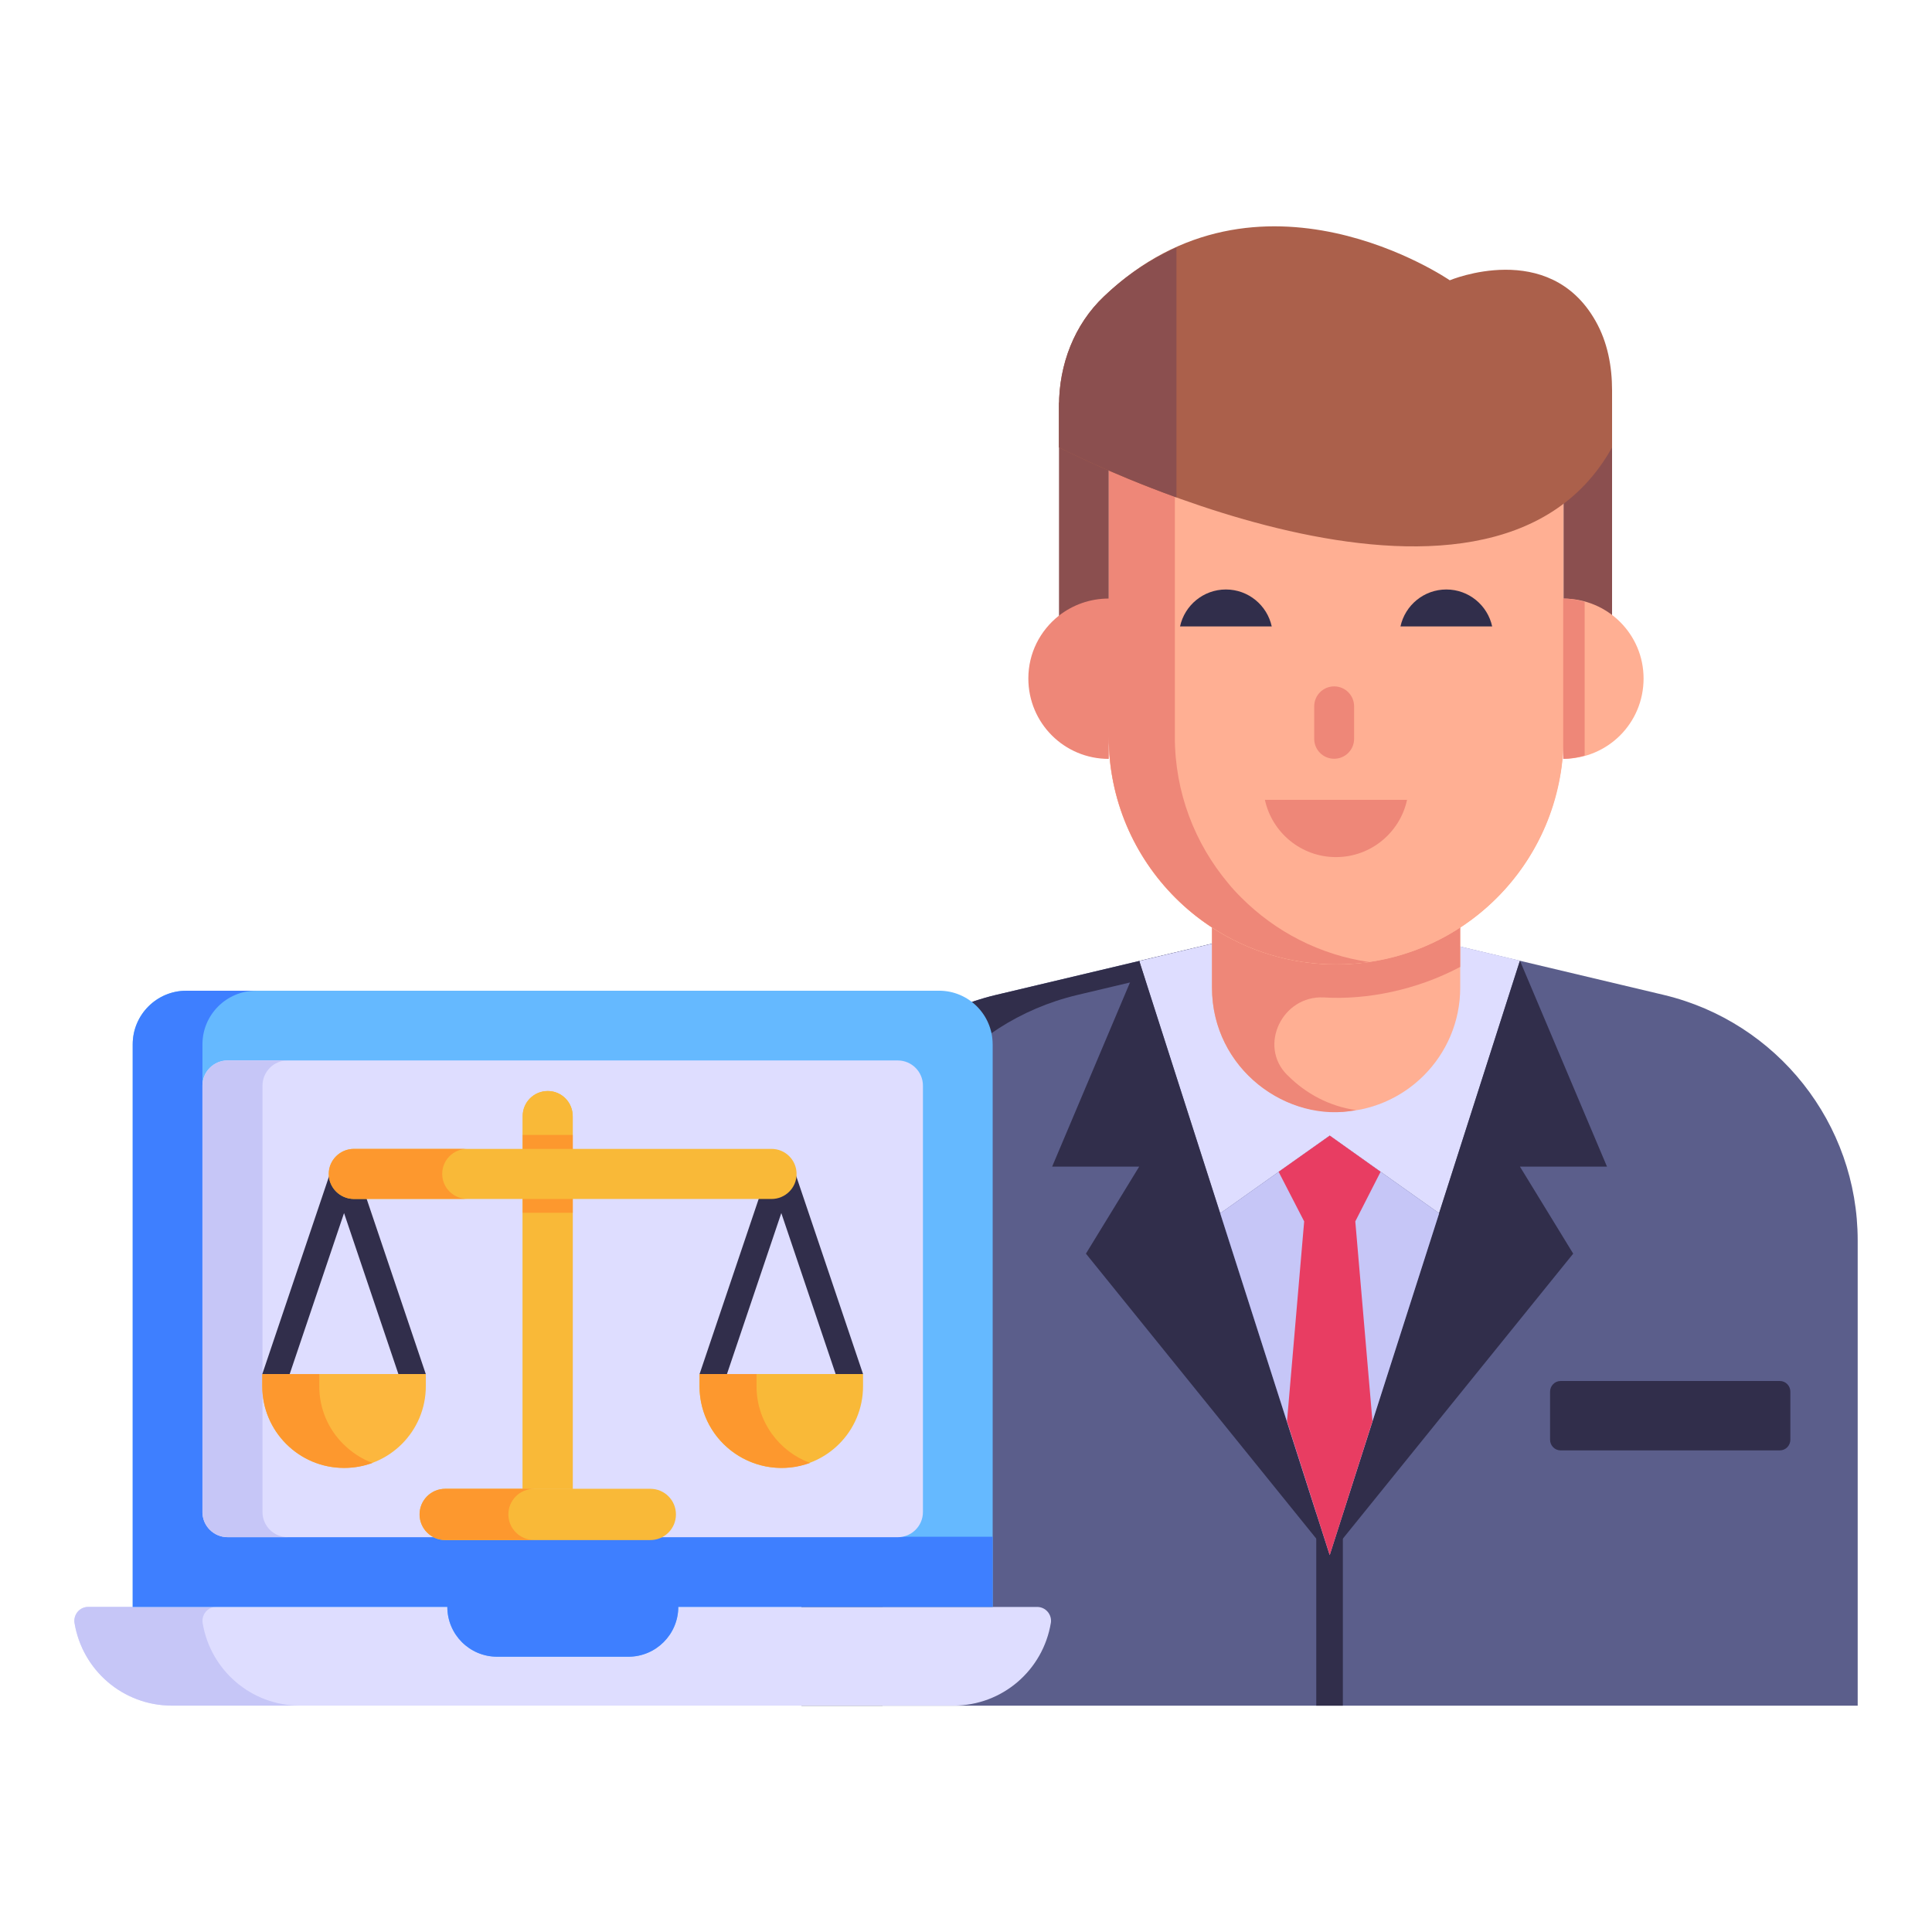 <svg id="Layer_1" enable-background="new 0 0 52 52" height="512" viewBox="0 0 52 52" width="512" xmlns="http://www.w3.org/2000/svg"><g id="_x38_0"><g><g><g><g><path d="m50 33.386v12.522h-28.43v-12.522c0-3.148 2.166-5.876 5.229-6.606.102-.024 9.53-2.262 8.948-2.124l.042-.008.05.008c.102.024 9.53 2.262 8.948 2.124 3.047.73 5.213 3.458 5.213 6.606z" fill="#5b5e8b"/></g></g><g><g><path d="m35.427 39.59h.716v6.318h-.716z" fill="#312e4b"/></g></g><g><g><path d="m36.887 24.907c-.1.024-8.431 2.001-7.9 1.875-3.068.733-5.232 3.46-5.232 6.604v12.522h-2.182v-12.522c0-3.145 2.165-5.872 5.224-6.604.102-.024 9.53-2.26 8.948-2.122l.043-.009.051.009z" fill="#312e4b"/></g></g><g><g><path d="m40.909 25.857-2.174 6.799-2.946-2.09-2.946 2.09-2.182-6.791 5.087-1.209h.092c.102.024 5.408 1.28 5.07 1.2z" fill="#deddff"/></g></g><g><g><g><path d="m39.302 23.908v2.675c0 1.848-1.503 3.344-3.337 3.344-1.799 0-3.344-1.443-3.344-3.344v-2.675z" fill="#ffaf93"/></g></g><g><g><path d="m34.641 28.927.021.021c.49.49 1.117.827 1.834.931-1.838.368-3.875-1.105-3.875-3.296v-1.62c.958.627 2.11.993 3.344.993.303 0 .6-.021.889-.062-1.338-.193-2.531-.821-3.441-1.731-.124-.124-.248-.255-.359-.393h6.247v2.255c-1.185.629-2.528.892-3.675.821-1.11-.055-1.765 1.296-.986 2.082z" fill="#ee8778"/></g></g><g><g><path d="m42.084 12.618v7.217c0 3.381-2.741 6.122-6.122 6.122h-0c-3.381 0-6.122-2.741-6.122-6.122v-7.217z" fill="#ffaf93"/></g></g><g><g><path d="m42.081 12.615v7.217c0 .193-.007.386-.028.572-.021.269-.069.531-.131.793-.614 2.73-3.048 4.758-5.957 4.758-1.689 0-3.22-.683-4.33-1.793-1.11-1.11-1.793-2.641-1.793-4.33v-7.217z" fill="#ffaf93"/></g></g><g><g><path d="m43.389 10.833v7.699h-1.305v-5.916h-12.241v5.916h-1.34v-7.699z" fill="#8b4f4f"/></g></g><g><g><path d="m44.237 18.262c0 1.2-.962 2.162-2.162 2.162v-4.313c1.2-0 2.162.962 2.162 2.151z" fill="#ffaf93"/></g></g><g><g><path d="m42.651 16.198c-.185-.051-.376-.087-.577-.087v4.313c.201 0 .392-.036.577-.087z" fill="#ee8778"/></g></g><g><g><path d="m31.621 11.984v7.849c0 1.496.538 2.868 1.434 3.937.11.138.234.269.359.393.91.91 2.103 1.538 3.441 1.731-.29.041-.586.062-.889.062-1.234 0-2.386-.365-3.344-.993-.359-.234-.683-.496-.986-.8-1.11-1.11-1.793-2.641-1.793-4.33v.593c-1.2 0-2.165-.965-2.165-2.165 0-.683.317-1.289.821-1.689.372-.29.834-.462 1.345-.462v-4.125h1.779z" fill="#ee8778"/></g></g><g><g><g><path d="m36.446 19.011v.874c0 .297-.24.537-.537.537s-.537-.24-.537-.537v-.874c0-.297.24-.537.537-.537.3 0.0.537.244.537.537z" fill="#ee8778"/></g></g></g><g><g><path d="m34.045 21.528c.192.881.975 1.541 1.913 1.541.938-0 1.722-.66 1.913-1.541z" fill="#ee8778"/></g></g><g><g><path d="m34.229 16.86c-.124-.568-.629-.994-1.234-.994-.605 0-1.11.426-1.234.994z" fill="#312e4b"/></g></g><g><g><path d="m40.162 16.86c-.124-.568-.629-.994-1.234-.994-.605 0-1.11.426-1.234.994z" fill="#312e4b"/></g></g><g><g><g><path d="m43.389 10.511v1.531c-3.332 5.994-14.886 0-14.886 0v-1.122c0-1.105.409-2.184 1.209-2.941 4.167-3.976 9.309-.435 9.309-.435s2.671-1.122 3.924 1.096c.322.566.444 1.218.444 1.871z" fill="#ab604b"/></g></g></g><g><g><g><path d="m31.664 6.663c-.659.296-1.316.71-1.951 1.316-.8.757-1.209 1.836-1.209 2.941v1.122s1.305.675 3.16 1.346z" fill="#8b4f4f"/></g></g></g></g></g><g><g><path d="m40.909 25.856 2.343 5.543h-2.343l1.434 2.343-6.558 8.114z" fill="#312e4b"/></g></g><g><g><path d="m30.662 25.856-2.343 5.543h2.343l-1.434 2.343 6.558 8.114z" fill="#312e4b"/></g></g><g><g><path d="m38.735 32.656-2.946 9.2-2.946-9.2 2.946-2.09z" fill="#c6c6f7"/></g></g><g><g><path d="m36.478 32.874.462 5.38-1.15 3.601-1.15-3.601.462-5.38-.688-1.335 1.377-.974 1.368.974z" fill="#e83d62"/></g></g><g><g><path d="m48.188 37.46v1.287c0 .162-.128.29-.281.29h-5.906c-.153 0-.281-.128-.281-.29v-1.287c0-.162.128-.29.281-.29h5.906c.153 0 .281.128.281.29z" fill="#312e4b"/></g></g></g><g><g><g><path d="m28.283 43.684c-.209 1.263-1.299 2.223-2.62 2.223h-21.035c-1.321 0-2.411-.96-2.62-2.223-.036-.224.137-.433.368-.433h25.54c.231 0 .404.209.368.433z" fill="#deddff"/></g></g><g><g><path d="m8.071 45.907h-3.444c-1.323 0-2.413-.959-2.622-2.223-.036-.226.137-.435.369-.435h3.444c-.226 0-.399.209-.364.435.209 1.263 1.299 2.223 2.616 2.223z" fill="#c6c6f7"/></g></g><g><g><path d="m26.718 28.107v15.142h-8.462c0 .739-.602 1.341-1.341 1.341h-3.534c-.745 0-1.341-.602-1.341-1.341h-8.468v-15.142c0-.793.644-1.442 1.442-1.442h20.261c.799 0 1.442.65 1.442 1.442z" fill="#65b9ff"/></g></g><g><g><path d="m26.718 41.361v1.889h-8.462c0 .739-.602 1.341-1.341 1.341h-3.534c-.745 0-1.341-.602-1.341-1.341h-8.468v-15.142c0-.793.644-1.442 1.442-1.442h1.877c-.799 0-1.442.65-1.442 1.442v8.967c0 2.367 1.919 4.287 4.287 4.287z" fill="#3e7fff"/></g></g><g><g><path d="m5.448 40.696v-11.476c0-.374.304-.678.678-.678h18.037c.374 0 .678.304.678.678v11.476c0 .374-.304.678-.678.678h-18.037c-.374 0-.678-.304-.678-.678z" fill="#deddff"/></g></g><g><g><path d="m7.738 41.372h-1.609c-.375 0-.679-.304-.679-.673v-11.478c0-.375.304-.679.679-.679h1.609c-.369 0-.673.304-.673.679v11.478c0 .37.304.673.673.673z" fill="#c6c6f7"/></g></g></g><g><g><g><path d="m15.416 30.042v10.032h-1.349v-10.032c0-.376.301-.677.677-.677.371 0 .672.301.672.677z" fill="#f9b938"/></g></g><g><g><path d="m15.414 30.041v10.032h-1.345v-10.032c0-.375.3-.676.675-.676.369 0.0.669.3.669.676z" fill="#f9b938"/></g></g><g><g><path d="m14.07 30.547h1.345v2.095h-1.345z" fill="#fd982e"/></g></g><g><g><path d="m18.193 40.761c0 .383-.308.69-.69.69h-5.518c-.383 0-.69-.308-.69-.69 0-.383.308-.69.69-.69h5.518c.383 0.0.69.308.69.69z" fill="#f9b938"/></g></g><g><g><path d="m14.379 41.449h-2.398c-.38 0-.689-.309-.689-.689s.309-.689.689-.689h2.398c-.388 0-.696.309-.696.689s.309.689.696.689z" fill="#fd982e"/></g></g><g><g><g><g><path d="m7.797 36.983 1.463-4.333 1.463 4.333h.737l-1.869-5.537c-.045-.133-.175-.219-.331-.219-.156 0-.286.086-.331.219l-1.869 5.537z" fill="#312e4b"/></g></g><g><g><path d="m7.061 36.983h4.4v.327c0 1.214-.984 2.198-2.198 2.198h-.005c-1.214 0-2.198-.984-2.198-2.198z" fill="#fcb73e"/></g></g><g><g><path d="m10.026 39.375c-.237.087-.491.135-.76.135h-.008c-1.211 0-2.2-.989-2.2-2.2v-.325h1.535v.325c0 .609.245 1.156.641 1.551.222.222.491.404.791.514z" fill="#fd982e"/></g></g></g><g><g><g><path d="m19.566 36.983 1.463-4.333 1.463 4.333h.737l-1.869-5.537c-.045-.133-.175-.219-.331-.219s-.286.086-.331.219l-1.869 5.537z" fill="#312e4b"/></g></g><g><g><path d="m18.829 36.983h4.4v.327c0 1.214-.984 2.198-2.198 2.198h-.005c-1.214 0-2.198-.984-2.198-2.198z" fill="#f9b938"/></g></g><g><g><path d="m21.803 39.375c-1.428.523-2.976-.524-2.976-2.066v-.325h1.535v.325c0 .969.621 1.764 1.44 2.066z" fill="#fd982e"/></g></g></g></g><g><g><path d="m21.44 31.599c0 .371-.301.672-.677.672h-11.235c-.376 0-.677-.301-.677-.677 0-.371.301-.672.677-.672h11.235c.376 0 .677.301.677.677z" fill="#f9b938"/></g></g><g><g><path d="m12.575 32.268h-3.047c-.372 0-.681-.301-.681-.673 0-.372.309-.673.681-.673h3.047c-.372 0-.673.301-.673.673-0.0.372.301.673.673.673z" fill="#fd982e"/></g></g></g></g></svg>